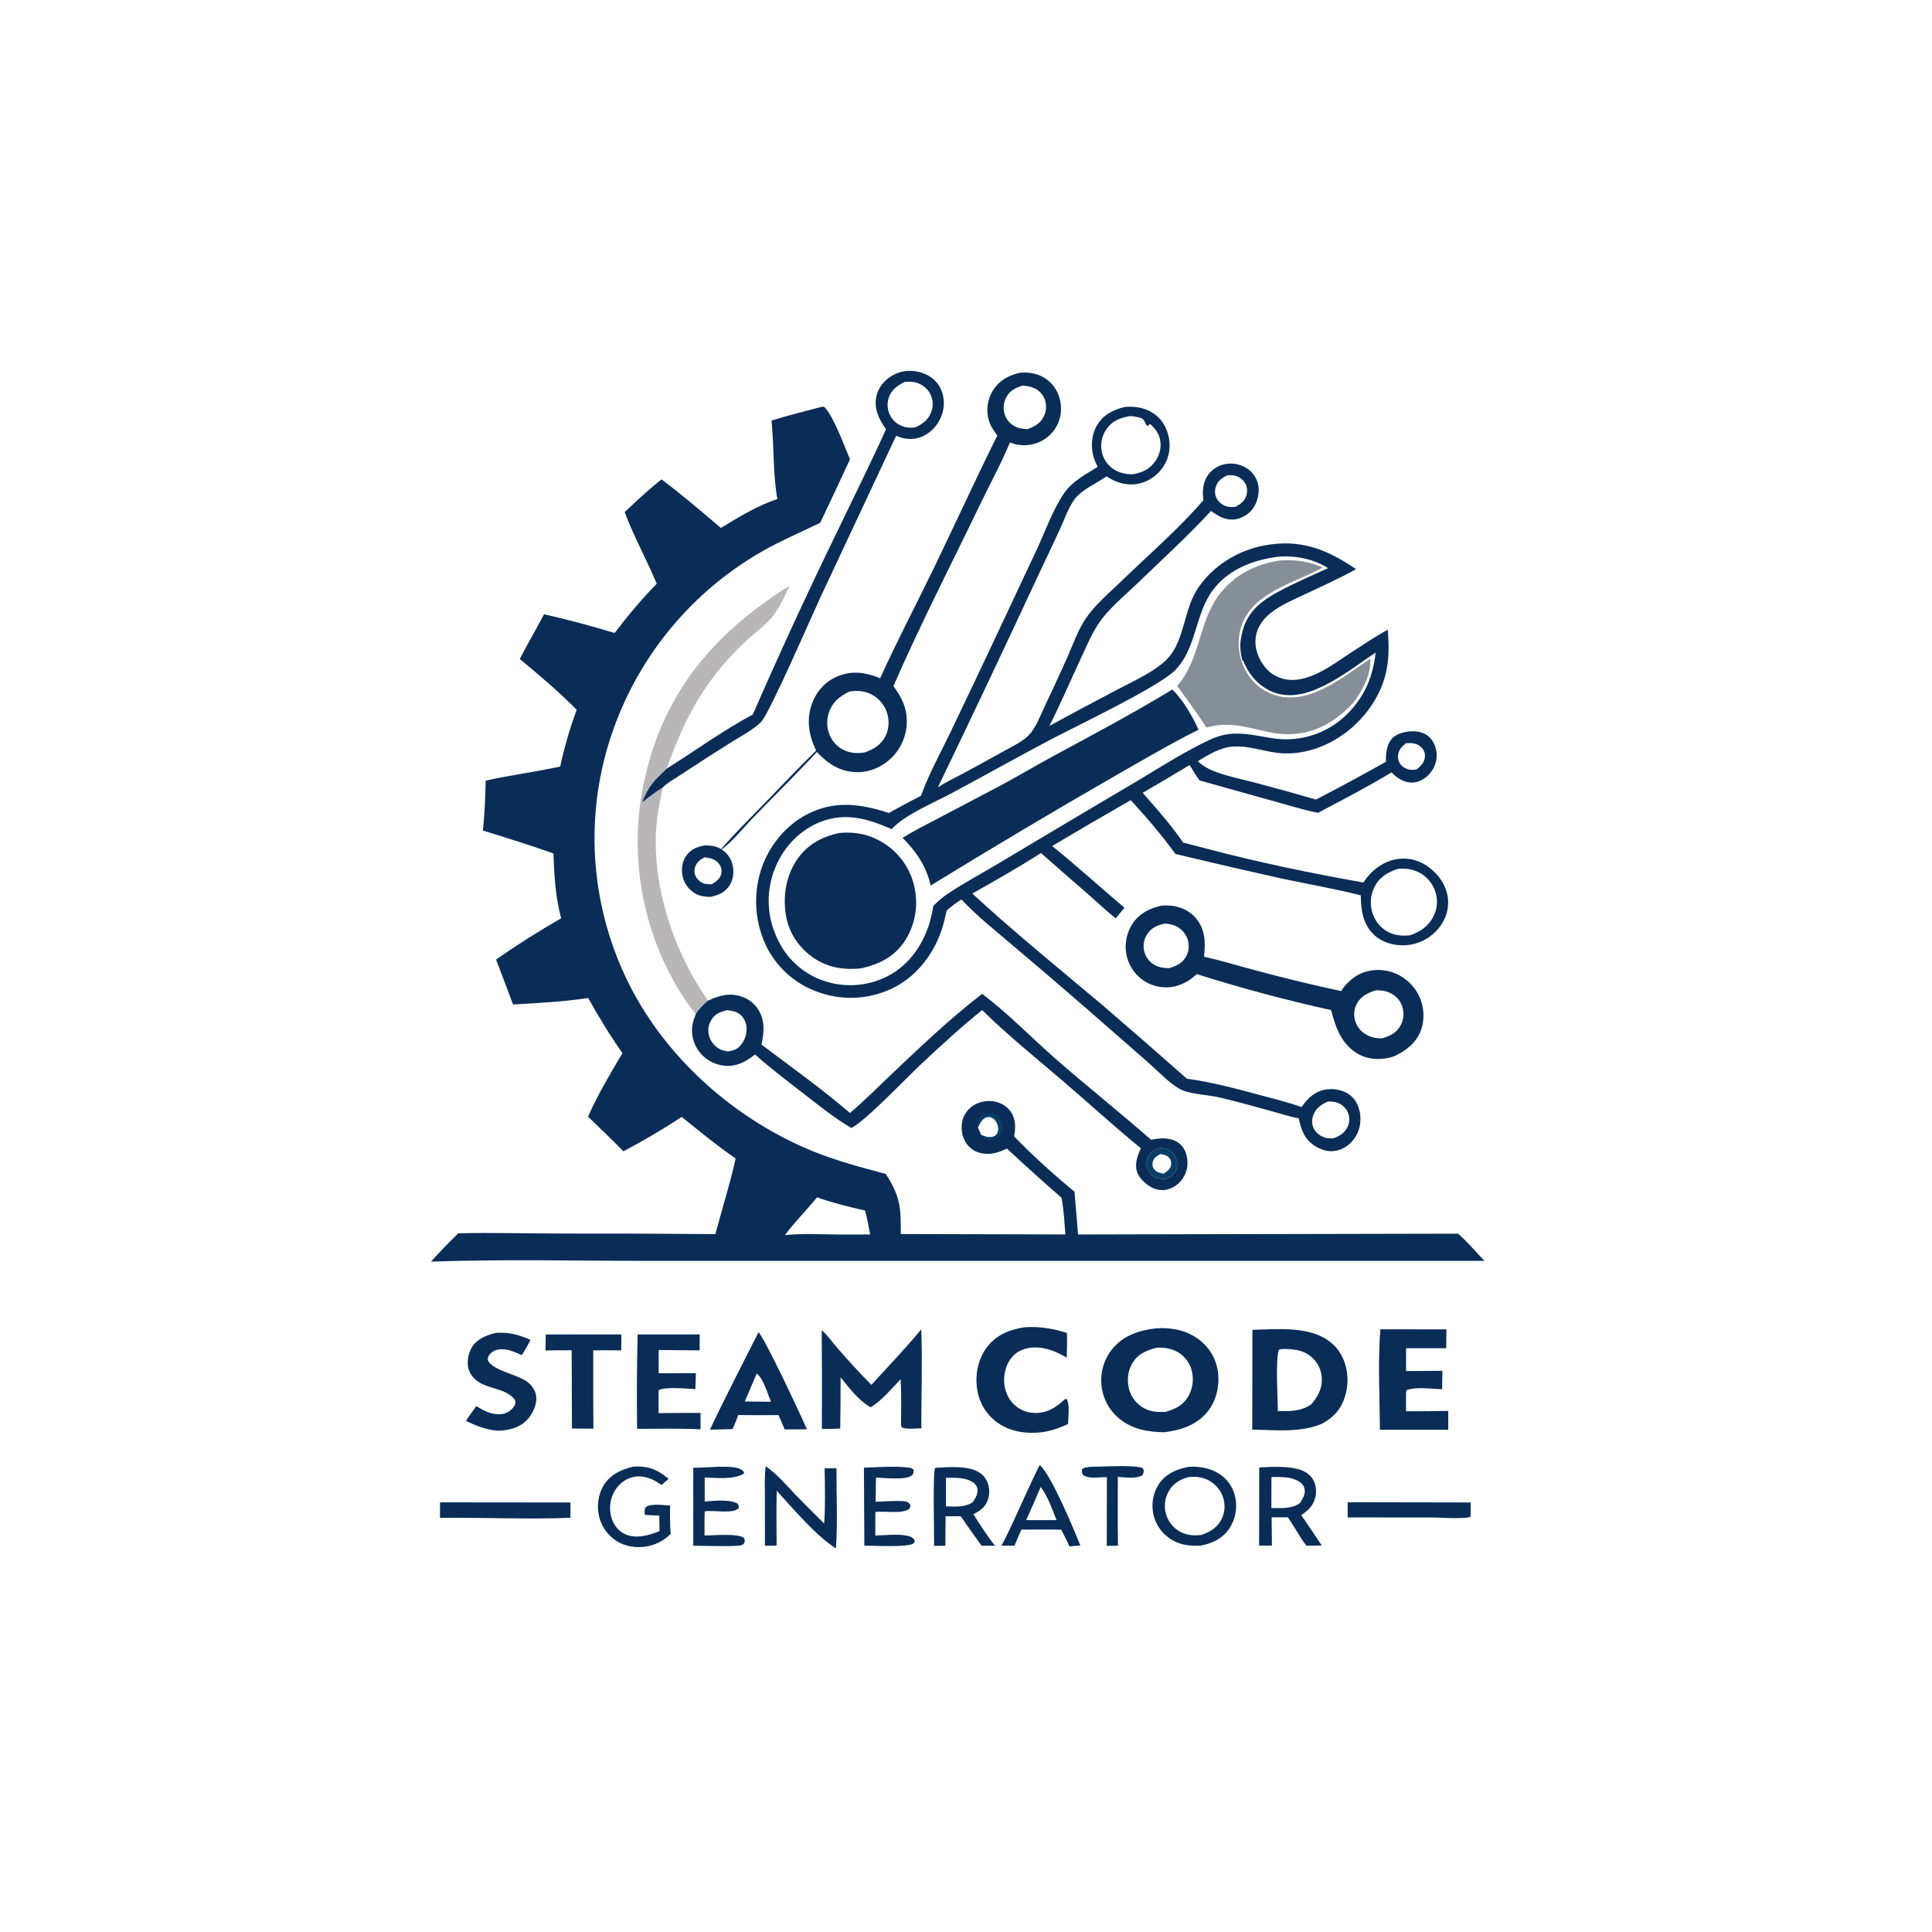 <?xml version="1.0" encoding="utf-8" ?>
<svg xmlns="http://www.w3.org/2000/svg" xmlns:xlink="http://www.w3.org/1999/xlink" width="1053" height="1053">
	<defs>
		<filter id="shadow" x="-20%" y="-20%" width="140%" height="140%">
			<feGaussianBlur in="SourceAlpha" stdDeviation="15"/>
			<feOffset dx="0" dy="0" result="offsetblur"/>
			<feComponentTransfer>
				<feFuncA type="linear" slope="0.3"/>
			</feComponentTransfer>
			<feMerge>
				<feMergeNode/>
				<feMergeNode in="SourceGraphic"/>
			</feMerge>
		</filter>
	</defs>
	
	<circle cx="526.5" cy="526.5" r="450" fill="#ffffff" filter="url(#shadow)"/>
	
	<path fill="#0A2D58" transform="scale(1.028 1.028)" d="M577.788 777.712C584.163 777.654 599.53 776.642 604.879 778.05C606.043 778.357 605.827 778.429 606.39 779.369C606.336 780.756 606.333 781.05 605.608 782.216C601.985 784.223 596.693 783.255 592.663 783.03L592.624 807.375L592.74 819.512L586.787 819.598L586.861 783.193C582.855 783.048 577.791 784.32 574.266 782.068C573.517 780.754 573.55 780.582 573.655 779.059C574.97 777.883 576.071 777.983 577.788 777.712Z"/>
	<path fill="#0A2D58" transform="scale(1.028 1.028)" d="M714.521 796.474L779.776 796.586L779.672 803.998C779.32 804.326 778.856 804.507 778.375 804.566C772.297 805.313 765.057 804.555 758.86 804.549L714.505 804.513L714.521 796.474Z"/>
	<path fill="#0A2D58" transform="scale(1.028 1.028)" d="M367.569 778.164C374.542 778.297 383.511 776.936 390.182 778.138C391.839 778.437 393.558 779.187 394.507 780.622L394.172 781.493C388.385 784.596 380.016 783.484 373.62 783.346C373.562 787.586 373.633 791.833 373.651 796.073C379.115 795.699 385.627 794.824 390.814 796.984C391.653 798.049 391.653 798.137 391.717 799.498C388.778 802.875 378.657 800.561 374.192 801.265C374 801.296 373.809 801.334 373.618 801.368C373.455 805.586 373.562 809.849 373.544 814.073C378.148 814.134 391.548 812.761 394.53 815.475C394.989 816.844 394.968 816.887 394.505 818.259C394.111 818.57 393.774 818.973 393.322 819.192C391.336 820.149 371.353 819.527 367.561 819.526L367.569 778.164Z"/>
	<path fill="#0A2D58" transform="scale(1.028 1.028)" d="M458.043 778.145C465.566 777.937 474.399 777.15 481.818 778.108C483.078 778.271 483.624 778.386 484.439 779.414C484.359 780.622 484.45 781.388 483.425 782.244C480.262 784.885 468.696 783.5 464.407 783.415L464.252 796.214C469.201 796.084 474.578 795.538 479.48 795.944C480.904 796.062 481.651 796.577 482.575 797.657C482.783 798.879 482.669 798.912 482.059 800.013C478.146 802.753 469.56 801.081 464.658 801.576L464.102 801.635L464.078 814.103C469.326 813.966 475.446 813.236 480.594 814.133C482.432 814.453 483.853 815.016 484.932 816.617C484.866 817.366 485.034 817.726 484.411 818.245C481.66 820.539 462.83 819.479 458.266 819.446L458.043 778.145Z"/>
	<path fill="#0A2D58" transform="scale(1.028 1.028)" d="M233.311 796.534L302.479 796.602L302.428 804.719C279.492 805.611 256.274 804.481 233.287 804.741L233.311 796.534Z"/>
	<path fill="#0A2D58" transform="scale(1.028 1.028)" d="M373.806 448.206C376.56 448.262 379.045 448.46 381.535 449.743Q382.157 450.063 382.743 450.447Q383.328 450.831 383.87 451.274Q384.411 451.717 384.904 452.214Q385.396 452.712 385.833 453.258Q386.271 453.804 386.648 454.394Q387.026 454.983 387.339 455.609Q387.653 456.234 387.899 456.889Q388.145 457.545 388.321 458.222C389.293 461.882 388.903 465.939 386.929 469.207C384.494 473.238 380.917 474.581 376.569 475.545C373.287 475.404 370.493 475.092 367.728 473.174Q367.126 472.763 366.569 472.292Q366.013 471.82 365.508 471.294Q365.003 470.768 364.555 470.193Q364.107 469.617 363.721 468.999Q363.335 468.38 363.015 467.725Q362.694 467.07 362.443 466.385Q362.192 465.7 362.013 464.994Q361.834 464.287 361.729 463.565C361.193 460.051 361.885 456.303 364.026 453.419C366.534 450.039 369.799 448.879 373.806 448.206ZM373.489 454.528C370.97 455.986 369.069 457.302 368.369 460.287Q368.288 460.62 368.243 460.959Q368.199 461.299 368.19 461.641Q368.181 461.984 368.209 462.325Q368.237 462.666 368.301 463.003Q368.365 463.339 368.464 463.667Q368.564 463.995 368.697 464.31Q368.831 464.625 368.997 464.925Q369.164 465.224 369.361 465.504C370.442 467.063 372.337 468.37 374.231 468.659C375.24 468.813 376.29 468.819 377.309 468.839C379.578 467.524 381.892 465.901 382.448 463.135C382.827 461.246 382.369 459.553 381.22 458.033C379.24 455.412 376.566 454.906 373.489 454.528Z"/>
	<path fill="#0A2D58" transform="scale(1.028 1.028)" d="M335.492 777.636C335.744 777.616 335.996 777.593 336.249 777.577C343.599 777.111 349.025 779.317 354.489 784.134C353.188 785.137 351.955 786.266 350.701 787.329C349.439 786.454 348.17 785.576 346.803 784.872C342.86 782.842 338.456 782.042 334.184 783.518C330.143 784.915 326.876 788.144 325.094 791.991Q324.723 792.797 324.433 793.636Q324.144 794.475 323.938 795.338Q323.732 796.202 323.612 797.081Q323.491 797.96 323.458 798.847Q323.425 799.734 323.479 800.62Q323.533 801.505 323.674 802.382Q323.814 803.258 324.041 804.116Q324.267 804.974 324.576 805.806C325.863 809.186 328.288 812.026 331.635 813.486C337.428 816.013 344.108 813.959 349.677 811.796L349.522 803.51C346.963 803.508 344.413 803.324 341.86 803.171C341.792 801.762 341.608 800.491 342.239 799.18C345.165 796.851 351.671 798.104 355.258 798.203C355.192 803.242 355.185 808.205 355.557 813.237Q354.571 814.242 353.471 815.122Q352.371 816.001 351.173 816.742Q349.975 817.484 348.698 818.076Q347.42 818.668 346.08 819.102C340.207 821.023 333.31 820.617 327.876 817.593Q327.405 817.326 326.947 817.035Q326.49 816.745 326.048 816.432Q325.607 816.118 325.181 815.783Q324.756 815.448 324.348 815.091Q323.94 814.735 323.55 814.358Q323.161 813.982 322.791 813.586Q322.421 813.19 322.072 812.776Q321.723 812.362 321.395 811.931Q321.067 811.499 320.761 811.052Q320.456 810.605 320.173 810.143Q319.89 809.681 319.631 809.205Q319.373 808.729 319.138 808.241Q318.904 807.752 318.694 807.253Q318.485 806.753 318.301 806.243Q318.117 805.734 317.959 805.216Q317.801 804.697 317.67 804.172C316.29 798.706 317.083 792.357 320.045 787.528C323.597 781.737 329.186 779.256 335.492 777.636Z"/>
	<path fill="#0A2D58" transform="scale(1.028 1.028)" d="M405.962 777.368C411.902 781.423 416.796 787.328 421.783 792.489Q429.289 800.208 436.965 807.757C437.639 798.062 437.35 788.216 437.211 778.506L443.494 778.473C443.439 792.502 444.157 806.971 443.204 820.942C432.58 814.276 420.459 799.783 411.791 790.355C411.59 800.049 411.743 809.776 411.733 819.474L405.551 819.52L405.528 793.882C405.526 788.417 405.251 782.794 405.962 777.368Z"/>
	<path fill="#0A2D58" transform="scale(1.028 1.028)" d="M551.221 776.743C557.009 781.261 569.521 811.108 572.764 819.402L566.939 819.858C565.74 816.825 564.1 813.895 562.634 810.979L553.066 810.955L541.506 810.98L537.856 819.486L530.989 819.529C538.26 805.497 544.119 790.834 551.221 776.743ZM551.759 788.376C549.208 794.224 546.743 800.129 544.09 805.931L553.333 805.976L560.16 805.933C557.842 800.126 555.561 793.376 551.759 788.376Z"/>
	<path fill="#0A2D58" transform="scale(1.028 1.028)" d="M289.339 707.51L329.451 707.492L329.367 715.95Q321.948 715.829 314.528 715.944L314.526 742.507L314.634 757.454L303.236 757.398L303.101 715.879C298.48 715.84 293.849 715.95 289.227 715.991L289.339 707.51Z"/>
	<path fill="#0A2D58" transform="scale(1.028 1.028)" d="M495.779 778.247C501.947 777.898 509.102 777.275 515.095 778.912C518.415 779.818 521.368 781.699 523.023 784.794C524.591 787.727 524.907 791.476 523.92 794.646C522.554 799.032 519.938 800.838 516.062 802.803C519.702 808.508 523.325 814.245 527.56 819.532L520.418 819.496Q514.752 811.781 509.344 803.882L501.346 803.91C501.203 809.104 501.275 814.328 501.243 819.526L495.255 819.601C495.342 814.046 494.46 780.74 495.779 778.247ZM501.518 783.55L501.51 798.66C506.48 798.734 511.523 799.34 515.828 796.363C517.16 794.32 518.816 791.647 518.156 789.07C517.735 787.423 516.697 786.33 515.249 785.512C511.222 783.235 506.007 783.428 501.518 783.55Z"/>
	<path fill="#0A2D58" transform="scale(1.028 1.028)" d="M673.847 777.73C677.247 777.66 680.813 777.694 684.186 778.132C688.428 778.684 693.001 779.931 695.621 783.586C697.573 786.309 698.132 790.056 697.483 793.304C696.503 798.208 693.825 800.636 689.897 803.282Q695.428 811.281 700.764 819.411L692.601 819.52L689.889 815.706C687.693 811.893 685.21 808.2 682.868 804.473L674.196 804.454L674.36 819.455L667.556 819.459L667.633 778.009L673.847 777.73ZM674.107 783.088L674.067 799.534C679.194 799.558 684.834 800.109 689.206 796.906C690.581 794.837 692.177 792.207 691.702 789.588C691.356 787.682 690.207 786.383 688.587 785.404C684.162 782.73 679.037 783.136 674.107 783.088Z"/>
	<path fill="#0A2D58" transform="scale(1.028 1.028)" d="M263.17 706.651C269.786 706.195 275.242 707.715 281.242 710.375C279.875 713.211 278.356 715.826 276.656 718.475C273.788 717.189 270.668 715.732 267.508 715.431C264.729 715.167 262.335 715.492 260.232 717.427C259.019 718.544 258.661 719.442 258.565 721.058C261.455 727.084 274.795 728.539 280.132 733.079C282.498 735.091 284.184 737.819 284.341 740.974C284.546 745.074 282.263 749.778 279.519 752.721C275.554 756.974 269.829 758.346 264.231 758.559C257.837 758.152 252.798 756.042 247.032 753.366C248.745 750.681 250.671 748.112 252.524 745.521C256.858 748.126 260.707 750.234 265.959 749.728C268.556 749.477 270.961 747.89 272.477 745.772C273.335 744.573 273.313 743.89 273.138 742.48C269.326 736.529 260.174 736.494 254.432 733.126C251.39 731.341 249.037 728.681 248.268 725.178C247.486 721.613 248.367 717.057 250.374 714.012C253.223 709.69 258.315 707.692 263.17 706.651Z"/>
	<path fill="#0A2D58" transform="scale(1.028 1.028)" d="M338.04 707.495L370.979 707.497L370.944 715.949L349.228 715.754L349.204 728.097L368.967 728.019L368.659 736.498C365.002 736.273 351.901 735.041 349.188 737.159L349.165 749.21Q360.31 749.095 371.455 749.103L371.378 757.797C360.229 757.254 348.943 757.553 337.779 757.561Q337.46 732.525 338.04 707.495Z"/>
	<path fill="#0A2D58" transform="scale(1.028 1.028)" d="M402.156 706.316C405.729 710.064 424.691 750.488 427.81 757.802L416.032 757.845L412.762 750.256L402.098 750.315L391.371 750.222C390.592 752.759 389.427 755.232 388.415 757.686L376.399 758C384.553 740.64 393.535 723.469 402.156 706.316ZM401.226 728.209L394.879 743.047Q399.252 743.134 403.625 743.143L408.732 743.171C407.116 739.26 404.614 730.646 401.226 728.209Z"/>
	<path fill="#0A2D58" transform="scale(1.028 1.028)" d="M731.851 704.776L766.865 704.82L766.768 714.815L745.479 714.797L745.471 726.911L764.754 726.8L764.586 736.518C759.664 736.44 750.133 735.055 745.68 737.137L745.441 738.875L745.449 748.229Q756.648 748.26 767.844 748.042L767.836 758.016L731.595 758.025C731.522 740.474 730.462 722.23 731.851 704.776Z"/>
	<path fill="#0A2D58" transform="scale(1.028 1.028)" d="M543.081 703.702C550.88 703.141 558.243 704.31 565.655 706.698C565.858 711.043 565.659 715.429 565.584 719.778C561.196 717.371 556.884 715.206 551.845 714.571C547.215 713.988 542.12 714.726 538.399 717.724C534.671 720.727 532.794 725.445 532.418 730.124C532.028 734.963 533.409 739.871 536.616 743.567Q537.15 744.185 537.744 744.745Q538.339 745.306 538.987 745.803Q539.635 746.301 540.33 746.729Q541.025 747.158 541.76 747.514Q542.495 747.871 543.263 748.15Q544.03 748.43 544.822 748.63Q545.614 748.83 546.422 748.949Q547.23 749.068 548.046 749.104C554.952 749.455 559.828 746.303 564.636 741.799L565.616 741.753C567.276 745.149 566.392 751.173 566.244 754.975C562.799 756.653 559.196 758.014 555.44 758.801C546.794 760.613 536.905 759.713 529.441 754.693Q528.9 754.328 528.377 753.936Q527.854 753.545 527.352 753.128Q526.849 752.711 526.368 752.27Q525.887 751.828 525.428 751.363Q524.969 750.899 524.534 750.412Q524.099 749.925 523.688 749.417Q523.278 748.909 522.893 748.382Q522.508 747.854 522.15 747.308Q521.792 746.762 521.461 746.199Q521.131 745.635 520.829 745.057Q520.526 744.478 520.253 743.885Q519.98 743.292 519.737 742.685Q519.493 742.08 519.28 741.462Q519.067 740.845 518.885 740.218Q518.703 739.591 518.552 738.955Q518.401 738.32 518.282 737.678C516.775 729.954 518.192 721.403 522.78 714.931C527.768 707.892 534.92 705.01 543.081 703.702Z"/>
	<path fill="#0A2D58" transform="scale(1.028 1.028)" d="M488.438 704.808C489.076 722.238 488.474 739.891 488.443 757.343C485.502 757.162 480.49 758.149 477.981 756.629L477.736 755.138C477.777 747.184 477.952 739.198 477.511 731.253C472.493 736.421 467.822 742.247 461.687 746.13L461.307 745.913C455.114 742.436 450.105 735.661 445.672 730.234Q445.696 743.798 445.476 757.361C442.244 757.645 438.991 757.568 435.749 757.563Q435.907 731.4 435.649 705.238C438.741 707.82 441.543 711.952 444.229 715.014C449.962 721.548 455.855 728.074 462.009 734.209C470.862 724.48 480.067 714.954 488.438 704.808Z"/>
	<path fill="#0A2D58" transform="scale(1.028 1.028)" d="M630.443 777.673C635.686 777.418 640.961 778.199 645.553 780.876Q645.985 781.123 646.404 781.393Q646.823 781.662 647.227 781.952Q647.632 782.243 648.021 782.553Q648.41 782.864 648.782 783.194Q649.155 783.525 649.51 783.874Q649.865 784.223 650.202 784.589Q650.539 784.956 650.856 785.34Q651.173 785.723 651.471 786.123Q651.768 786.522 652.045 786.936Q652.321 787.35 652.576 787.778Q652.831 788.206 653.063 788.646Q653.296 789.086 653.506 789.538Q653.715 789.989 653.901 790.451Q654.088 790.913 654.25 791.384Q654.412 791.854 654.55 792.333Q654.688 792.811 654.801 793.296Q654.925 793.825 655.022 794.36Q655.12 794.895 655.191 795.434Q655.262 795.973 655.306 796.515Q655.35 797.057 655.368 797.6Q655.386 798.144 655.376 798.687Q655.367 799.231 655.331 799.773Q655.295 800.316 655.232 800.856Q655.169 801.396 655.08 801.932Q654.991 802.468 654.875 802.999Q654.76 803.531 654.618 804.055Q654.476 804.58 654.309 805.097Q654.141 805.615 653.949 806.123Q653.756 806.631 653.538 807.13Q653.321 807.628 653.079 808.115Q652.837 808.602 652.571 809.076Q652.306 809.55 652.017 810.011C648.413 815.646 642.905 818.24 636.56 819.489C630.977 819.679 626.067 819.306 621.174 816.32Q620.712 816.042 620.266 815.741Q619.819 815.439 619.388 815.116Q618.958 814.792 618.544 814.446Q618.13 814.101 617.735 813.735Q617.34 813.368 616.964 812.982Q616.588 812.596 616.232 812.192Q615.876 811.787 615.542 811.364Q615.207 810.942 614.895 810.503Q614.583 810.064 614.293 809.609Q614.004 809.155 613.738 808.686Q613.472 808.217 613.23 807.736Q612.989 807.254 612.773 806.76Q612.556 806.267 612.365 805.763Q612.174 805.259 612.01 804.746Q611.845 804.233 611.707 803.712Q611.568 803.191 611.457 802.664C610.332 797.21 611.389 791.128 614.609 786.544C618.395 781.154 624.182 778.753 630.443 777.673ZM630.371 783.063C625.891 784.289 622.251 786.246 619.798 790.353Q619.39 791.045 619.054 791.774Q618.718 792.503 618.457 793.262Q618.196 794.021 618.013 794.803Q617.83 795.585 617.726 796.381Q617.623 797.177 617.601 797.98Q617.578 798.782 617.637 799.583Q617.695 800.384 617.834 801.175Q617.973 801.965 618.191 802.738Q618.41 803.504 618.706 804.243Q619.002 804.983 619.372 805.688Q619.743 806.393 620.183 807.056Q620.624 807.719 621.131 808.334Q621.638 808.949 622.205 809.508Q622.771 810.067 623.393 810.565Q624.014 811.064 624.684 811.495Q625.353 811.927 626.063 812.288C629.497 814.048 633.371 814.296 637.14 813.74C641.779 812.078 645.539 809.843 647.767 805.206C649.537 801.523 649.693 797.403 648.34 793.558Q648.075 792.813 647.737 792.099Q647.398 791.384 646.991 790.706Q646.583 790.029 646.11 789.396Q645.637 788.762 645.103 788.179Q644.569 787.596 643.98 787.069Q643.391 786.541 642.752 786.076Q642.113 785.61 641.431 785.21Q640.749 784.81 640.03 784.48C636.857 783.019 633.807 782.827 630.371 783.063Z"/>
	<path fill="#0A2D58" transform="scale(1.028 1.028)" d="M673.772 704.74C680.448 704.571 687.683 704.642 694.178 706.277C701.055 708.007 707.195 711.602 710.846 717.891C714.629 724.407 715.347 732.6 713.277 739.794C711.25 746.839 707.304 751.354 700.993 754.775C689.751 759.736 675.921 758.149 663.916 757.974L664.022 705.068L673.772 704.74ZM679.452 715.211L677.994 715.666C676.198 721.186 677.447 741.286 677.506 748.155C683.903 748.182 689.748 748.41 695.213 744.532C698.735 740.534 701.116 736.013 700.793 730.532Q700.75 729.721 700.623 728.92Q700.496 728.118 700.287 727.334Q700.079 726.55 699.79 725.791Q699.501 725.033 699.136 724.308Q698.77 723.583 698.332 722.9Q697.893 722.217 697.387 721.583Q696.88 720.949 696.31 720.371Q695.741 719.792 695.115 719.276C690.492 715.469 685.149 715.187 679.452 715.211Z"/>
	<path fill="#B8B6B7" transform="scale(1.028 1.028)" d="M368.873 537.647C366.178 534.364 363.649 530.811 361.361 527.23Q360.368 525.65 359.414 524.045Q358.461 522.441 357.547 520.814Q356.633 519.187 355.759 517.538Q354.885 515.889 354.052 514.219Q353.219 512.549 352.428 510.859Q351.636 509.169 350.886 507.46Q350.136 505.751 349.428 504.024Q348.72 502.297 348.055 500.553Q347.39 498.81 346.768 497.05Q346.146 495.291 345.567 493.516Q344.988 491.742 344.453 489.954Q343.918 488.166 343.427 486.366Q342.936 484.565 342.49 482.753Q342.043 480.941 341.641 479.118Q341.239 477.296 340.882 475.464Q340.525 473.632 340.213 471.792Q339.901 469.952 339.634 468.105Q339.368 466.258 339.146 464.405Q338.925 462.552 338.749 460.694Q338.574 458.836 338.444 456.974Q338.314 455.112 338.229 453.248Q338.145 451.384 338.107 449.518Q338.068 447.652 338.076 445.785Q338.083 443.919 338.136 442.054Q338.19 440.188 338.289 438.325Q338.388 436.461 338.532 434.6Q338.677 432.74 338.867 430.883Q339.058 429.027 339.294 427.175Q339.53 425.324 339.811 423.479Q340.092 421.634 340.419 419.797Q340.745 417.959 341.117 416.13Q341.489 414.301 341.905 412.482C352.392 366.086 379.243 335.295 418.64 310.459C408.902 332.72 405.727 329.235 390.369 344.876C372.058 363.525 362.091 383.056 353.51 407.497C346.943 413.854 343.761 416.624 340.404 425.533C343.856 422.613 347.451 419.934 351.316 417.578C349.741 425.623 348.075 433.644 347.742 441.858C346.528 471.747 357.314 503.881 374.049 528.631Q374.699 529.6 375.38 530.546C372.944 532.645 370.576 534.887 368.873 537.647Z"/>
	<path fill="#0A2D58" transform="scale(1.028 1.028)" d="M469.755 227.581C466.21 222.558 463.505 217.466 464.481 211.073C465.217 206.251 468.076 202.409 472.072 199.717C476.537 196.708 481.91 195.946 487.11 197.179C491.719 198.272 495.847 200.882 498.212 205.072C500.643 209.38 501.017 214.564 499.582 219.262C498.045 224.296 494.406 228.808 489.648 231.124Q488.897 231.486 488.112 231.769Q487.328 232.052 486.519 232.254Q485.71 232.456 484.885 232.574Q484.059 232.692 483.226 232.726Q482.393 232.759 481.561 232.708Q480.728 232.656 479.906 232.52Q479.083 232.384 478.279 232.165Q477.474 231.946 476.696 231.646Q475.912 231.344 475.149 230.99L434.772 317.118C430.112 327.155 408.014 378.135 403.624 382.632C399.282 387.082 392.503 390.473 387.244 393.812Q373.954 402.155 360.86 410.803C357.936 412.752 353.707 415.048 351.316 417.578C347.451 419.934 343.856 422.613 340.404 425.533C343.761 416.624 346.943 413.854 353.51 407.497C368.247 398.242 383.966 386.88 399.114 378.845Q420.323 330.257 443.511 282.581C452.275 264.276 461.406 246.076 469.755 227.581ZM479.562 202.518C475.571 204.54 472.445 206.773 471.076 211.294Q470.898 211.894 470.784 212.509Q470.67 213.125 470.62 213.749Q470.57 214.373 470.585 214.998Q470.601 215.624 470.681 216.245Q470.761 216.866 470.905 217.475Q471.049 218.084 471.256 218.674Q471.462 219.265 471.729 219.831Q471.996 220.398 472.32 220.933Q472.631 221.441 472.989 221.917Q473.348 222.392 473.751 222.83Q474.155 223.269 474.599 223.665Q475.043 224.062 475.523 224.414Q476.004 224.766 476.517 225.069Q477.029 225.372 477.569 225.624Q478.108 225.876 478.67 226.074Q479.232 226.273 479.81 226.415C481.571 226.853 483.403 226.789 485.191 226.6C489.096 224.897 492.237 222.522 493.76 218.391Q493.971 217.816 494.122 217.222Q494.273 216.629 494.362 216.023Q494.452 215.417 494.479 214.805Q494.507 214.193 494.471 213.581Q494.436 212.97 494.338 212.365Q494.24 211.761 494.082 211.169Q493.923 210.577 493.704 210.005Q493.486 209.433 493.21 208.886C491.68 205.892 488.817 203.661 485.576 202.801C483.572 202.269 481.608 202.371 479.562 202.518Z"/>
	<path fill="#0A2D58" transform="scale(1.028 1.028)" d="M613.1 704.234C621.243 703.767 629.136 705.246 635.74 710.27C641.443 714.609 645.008 720.821 645.808 727.949C646.614 735.131 644.797 742.791 640.216 748.456C634.415 755.629 625.974 758.294 617.166 759.372C608.928 759.147 601.433 758.067 594.625 753.048Q594.087 752.659 593.57 752.243Q593.053 751.827 592.558 751.385Q592.063 750.943 591.591 750.476Q591.119 750.009 590.671 749.519Q590.224 749.029 589.802 748.517Q589.38 748.004 588.985 747.471Q588.589 746.938 588.222 746.385Q587.854 745.833 587.516 745.262Q587.177 744.691 586.867 744.104Q586.558 743.516 586.279 742.914Q586.001 742.312 585.753 741.696Q585.505 741.08 585.289 740.453Q585.073 739.825 584.89 739.187Q584.706 738.55 584.555 737.903Q584.404 737.257 584.287 736.604Q584.169 735.95 584.085 735.292Q583.998 734.648 583.942 734.001Q583.887 733.354 583.863 732.705Q583.84 732.056 583.849 731.407Q583.857 730.757 583.898 730.109Q583.939 729.461 584.012 728.816Q584.085 728.17 584.189 727.529Q584.294 726.888 584.43 726.253Q584.566 725.618 584.734 724.991Q584.901 724.363 585.099 723.745Q585.297 723.126 585.526 722.518Q585.754 721.91 586.013 721.314Q586.271 720.719 586.559 720.136Q586.846 719.554 587.162 718.986Q587.478 718.419 587.821 717.868Q588.165 717.316 588.535 716.783Q588.906 716.25 589.302 715.735C595.215 708.129 603.901 705.271 613.1 704.234ZM613.115 714.542C607.527 716.091 602.958 717.912 600.028 723.33C597.764 727.518 597.402 732.674 598.825 737.196Q599.065 737.973 599.382 738.721Q599.699 739.47 600.09 740.182Q600.48 740.895 600.941 741.565Q601.402 742.234 601.928 742.854Q602.454 743.473 603.04 744.037Q603.626 744.6 604.266 745.102Q604.905 745.603 605.593 746.037Q606.28 746.471 607.007 746.834C610.61 748.633 614.057 748.758 617.968 748.556C623.319 747.045 627.564 744.913 630.315 739.781Q630.735 738.984 631.074 738.15Q631.413 737.316 631.669 736.452Q631.925 735.589 632.094 734.704Q632.263 733.82 632.345 732.923Q632.427 732.026 632.42 731.125Q632.413 730.225 632.318 729.329Q632.222 728.434 632.039 727.552Q631.856 726.67 631.587 725.811Q631.35 725.047 631.036 724.311Q630.722 723.576 630.335 722.876Q629.948 722.176 629.492 721.519Q629.036 720.862 628.516 720.255Q627.995 719.648 627.415 719.097Q626.836 718.546 626.203 718.057Q625.57 717.567 624.891 717.145Q624.212 716.723 623.493 716.372C620.231 714.779 616.703 714.325 613.115 714.542Z"/>
	<path fill="#0A2D58" transform="scale(1.028 1.028)" d="M520.696 526.935C534.196 537.014 546.161 549.509 558.823 560.631C575.74 575.49 593.418 589.483 610.317 604.329C614.82 603.269 620.031 602.984 624.159 605.472C626.858 607.099 628.447 609.756 629.158 612.778C630.131 616.921 629.46 621.26 627.083 624.809C624.949 627.994 621.587 630.329 617.754 630.867C614.149 631.373 610.762 630.08 607.968 627.845C605.297 625.708 602.796 622.872 602.416 619.353C602.011 615.618 603.324 612.11 604.86 608.785C590.83 597.321 577.378 585.014 563.62 573.213C549.28 560.914 534.151 548.775 520.724 535.526C509.345 544.705 498.639 554.545 487.985 564.545C480.302 571.756 458.553 594.622 451.367 598.023C442.299 592.763 433.911 585.905 425.642 579.497C417.143 572.912 408.296 566.243 400.285 559.063C395.25 563.057 390.285 565.768 383.601 564.966Q383.124 564.906 382.65 564.822Q382.176 564.738 381.707 564.631Q381.238 564.524 380.775 564.393Q380.312 564.262 379.856 564.109Q379.4 563.955 378.952 563.778Q378.504 563.602 378.066 563.404Q377.628 563.205 377.2 562.985Q376.772 562.765 376.356 562.523Q375.94 562.282 375.536 562.02Q375.132 561.758 374.742 561.476Q374.352 561.195 373.977 560.894Q373.601 560.593 373.241 560.273Q372.881 559.954 372.538 559.617Q372.194 559.28 371.868 558.927Q371.542 558.573 371.233 558.203Q370.925 557.834 370.636 557.449Q370.346 557.066 370.075 556.668Q369.805 556.271 369.557 555.86Q369.308 555.448 369.081 555.025Q368.854 554.601 368.649 554.166Q368.444 553.731 368.263 553.286Q368.081 552.841 367.923 552.388Q367.765 551.934 367.631 551.472Q367.497 551.01 367.387 550.543Q367.277 550.075 367.192 549.602Q367.107 549.129 367.047 548.652Q366.986 548.175 366.951 547.696Q366.916 547.216 366.906 546.736Q366.895 546.255 366.91 545.775Q366.925 545.294 366.965 544.815Q367.005 544.337 367.07 543.86Q367.135 543.384 367.225 542.912C367.507 541.362 368.092 539.916 368.61 538.435C368.702 538.174 368.786 537.91 368.873 537.647C370.576 534.887 372.944 532.645 375.38 530.546C381.357 527.722 387.293 526.112 393.769 528.584Q394.178 528.738 394.578 528.913Q394.979 529.088 395.37 529.284Q395.761 529.48 396.141 529.695Q396.521 529.911 396.889 530.146Q397.258 530.381 397.614 530.635Q397.97 530.888 398.312 531.16Q398.654 531.432 398.982 531.721Q399.309 532.011 399.621 532.317Q399.933 532.622 400.229 532.944Q400.525 533.266 400.804 533.602Q401.083 533.939 401.344 534.289Q401.605 534.64 401.848 535.003Q402.09 535.367 402.314 535.743Q402.537 536.118 402.74 536.505Q402.944 536.892 403.127 537.289Q403.311 537.685 403.473 538.091C405.582 543.297 404.839 548.518 403.743 553.833C419.392 565.7 435.762 577.248 450.616 590.071C458.048 583.889 464.936 576.844 471.961 570.193C487.65 555.342 503.57 540.115 520.696 526.935ZM385.363 535.599C381.652 536.586 378.853 537.585 376.889 541.13Q376.623 541.611 376.407 542.118Q376.191 542.624 376.028 543.149Q375.865 543.675 375.756 544.214Q375.648 544.754 375.595 545.301Q375.542 545.849 375.545 546.399Q375.548 546.949 375.608 547.496Q375.667 548.043 375.782 548.581Q375.897 549.119 376.066 549.643Q376.24 550.183 376.467 550.703Q376.694 551.222 376.972 551.717Q377.249 552.212 377.575 552.676Q377.9 553.141 378.27 553.571Q378.64 554.001 379.051 554.392Q379.461 554.784 379.909 555.132Q380.356 555.48 380.836 555.783Q381.316 556.085 381.824 556.338C383.193 557.028 384.694 557.239 386.193 557.448C389.827 556.777 391.643 555.958 393.715 552.776C395.524 549.996 396.286 546.382 395.561 543.127C395.008 540.642 393.461 538.342 391.237 537.064C389.444 536.033 387.38 535.815 385.363 535.599ZM615.059 608.656C612.441 609.325 610.48 610.409 609.032 612.777Q608.818 613.134 608.642 613.512Q608.467 613.89 608.333 614.285Q608.198 614.679 608.107 615.086Q608.015 615.492 607.967 615.906Q607.919 616.32 607.916 616.737Q607.912 617.154 607.953 617.568Q607.993 617.983 608.077 618.391Q608.162 618.799 608.289 619.196C608.959 621.352 610.459 623.238 612.526 624.187C613.922 624.828 615.513 624.938 617.02 625.127C619.54 624.658 621.53 623.646 622.937 621.408C624.173 619.441 624.401 617.181 623.773 614.963Q623.65 614.536 623.484 614.123Q623.319 613.711 623.114 613.316Q622.909 612.922 622.666 612.55Q622.423 612.178 622.144 611.832Q621.865 611.485 621.553 611.169Q621.241 610.852 620.9 610.567Q620.558 610.283 620.19 610.034Q619.822 609.785 619.431 609.573C618.102 608.863 616.533 608.79 615.059 608.656Z"/>
	<path fill="#093D67" transform="scale(1.028 1.028)" d="M615.059 608.656C616.533 608.79 618.102 608.863 619.431 609.573Q619.822 609.785 620.19 610.034Q620.558 610.283 620.9 610.567Q621.241 610.852 621.553 611.169Q621.865 611.485 622.144 611.832Q622.423 612.178 622.666 612.55Q622.909 612.922 623.114 613.316Q623.319 613.711 623.484 614.123Q623.65 614.536 623.773 614.963C624.401 617.181 624.173 619.441 622.937 621.408C621.53 623.646 619.54 624.658 617.02 625.127C615.513 624.938 613.922 624.828 612.526 624.187C610.459 623.238 608.959 621.352 608.289 619.196Q608.162 618.799 608.077 618.391Q607.993 617.983 607.953 617.568Q607.912 617.154 607.916 616.737Q607.919 616.32 607.967 615.906Q608.015 615.492 608.107 615.086Q608.198 614.679 608.333 614.285Q608.467 613.89 608.642 613.512Q608.818 613.134 609.032 612.777C610.48 610.409 612.441 609.325 615.059 608.656ZM615.151 611.862C613.371 612.91 611.672 613.849 611.174 616.035C610.873 617.358 610.943 618.446 611.708 619.606C612.929 621.458 614.852 621.891 616.895 622.272C618.617 621.175 620.299 620.102 620.787 617.957C621.083 616.658 621.04 615.551 620.294 614.404C619.081 612.54 617.187 612.187 615.151 611.862Z"/>
	<path fill="#0A2D58" transform="scale(1.028 1.028)" d="M616.112 480.121C617.556 480.052 619 480 620.442 480.128C625.885 480.609 630.858 482.826 634.319 487.142C639.119 493.129 639.17 500.004 638.353 507.214C647.786 509.362 657.158 512.232 666.522 514.696Q688.616 520.634 710.983 525.445C713.333 522.043 716.121 519.093 719.745 517.037C725.115 513.989 731.724 513.486 737.593 515.293Q738.19 515.478 738.776 515.694Q739.363 515.91 739.938 516.155Q740.512 516.4 741.074 516.674Q741.635 516.949 742.182 517.251Q742.729 517.554 743.259 517.884Q743.79 518.214 744.303 518.571Q744.816 518.927 745.31 519.31Q745.805 519.692 746.279 520.099Q746.753 520.506 747.205 520.937Q747.658 521.368 748.088 521.821Q748.518 522.275 748.925 522.749Q749.331 523.224 749.713 523.719Q750.095 524.213 750.451 524.727Q750.806 525.241 751.136 525.772Q751.465 526.303 751.767 526.85Q752.069 527.397 752.342 527.959C755.057 533.633 755.518 540.447 753.303 546.365C750.769 553.136 745.239 557.201 738.944 560.121C738.703 560.196 738.463 560.276 738.221 560.348C732.148 562.152 725.444 561.911 719.886 558.681C711.203 553.635 708.077 544.692 705.751 535.549Q669.706 527.58 634.508 516.448C631.348 519.484 627.436 521.841 623.159 522.891Q622.642 523.016 622.119 523.115Q621.596 523.214 621.069 523.286Q620.542 523.359 620.012 523.405Q619.482 523.451 618.95 523.47Q618.418 523.489 617.886 523.482Q617.354 523.474 616.823 523.44Q616.292 523.406 615.764 523.346Q615.235 523.285 614.71 523.198Q614.185 523.111 613.665 522.997Q613.146 522.884 612.632 522.744Q612.119 522.605 611.613 522.44Q611.107 522.275 610.61 522.085Q610.113 521.895 609.626 521.68Q609.139 521.465 608.664 521.226Q608.189 520.987 607.726 520.725Q607.263 520.462 606.814 520.177Q606.353 519.886 605.907 519.572Q605.462 519.257 605.032 518.921Q604.603 518.584 604.192 518.226Q603.78 517.868 603.388 517.49Q602.995 517.111 602.622 516.714Q602.249 516.316 601.897 515.899Q601.545 515.483 601.214 515.049Q600.884 514.615 600.576 514.165Q600.268 513.715 599.983 513.25Q599.699 512.785 599.438 512.306Q599.177 511.827 598.942 511.335Q598.706 510.843 598.495 510.34Q598.285 509.837 598.1 509.324Q597.915 508.811 597.757 508.289Q597.599 507.767 597.467 507.238Q597.335 506.708 597.231 506.173C596.104 500.535 597.298 494.35 600.534 489.589C604.234 484.146 609.824 481.364 616.112 480.121ZM729.341 525.071C725.066 526.461 721.414 528.181 719.247 532.391Q718.97 532.94 718.751 533.515Q718.531 534.09 718.372 534.684Q718.213 535.278 718.116 535.886Q718.019 536.493 717.985 537.108Q717.951 537.722 717.98 538.336Q718.009 538.951 718.101 539.559Q718.193 540.167 718.347 540.763Q718.501 541.358 718.716 541.935C719.953 545.316 722.573 547.89 725.863 549.289C728.096 550.239 730.274 550.565 732.681 550.546C736.995 549.292 740.48 547.637 742.684 543.471Q742.981 542.898 743.219 542.298Q743.456 541.698 743.631 541.077Q743.806 540.456 743.917 539.82Q744.028 539.184 744.074 538.541Q744.119 537.897 744.099 537.252Q744.079 536.607 743.994 535.967Q743.908 535.327 743.758 534.7Q743.608 534.072 743.395 533.463C742.241 530.143 739.789 527.624 736.585 526.227C734.323 525.241 731.786 524.981 729.341 525.071ZM617.686 489.652C613.631 490.507 610.408 491.83 608.097 495.469Q607.793 495.956 607.538 496.47Q607.282 496.985 607.079 497.522Q606.875 498.059 606.725 498.613Q606.575 499.167 606.48 499.733Q606.385 500.3 606.346 500.873Q606.307 501.445 606.324 502.019Q606.341 502.593 606.414 503.163Q606.487 503.732 606.616 504.292C607.348 507.388 609.281 509.948 612.03 511.546C614.422 512.937 617.108 513.22 619.819 513.309C623.836 512.147 626.988 510.682 629.007 506.813C630.432 504.084 630.606 500.893 629.652 497.982C628.646 494.911 626.216 492.298 623.307 490.919C621.606 490.113 619.548 489.848 617.686 489.652Z"/>
	<path fill="#0A2D58" transform="scale(1.028 1.028)" d="M540.827 197.601C544.168 197.36 547.377 197.602 550.542 198.775Q551.387 199.087 552.197 199.481Q553.007 199.876 553.774 200.35Q554.54 200.824 555.255 201.372Q555.971 201.92 556.627 202.536Q557.284 203.153 557.876 203.832Q558.468 204.512 558.989 205.247Q559.51 205.982 559.955 206.765Q560.4 207.549 560.764 208.373C562.911 213.144 563.164 218.775 561.255 223.666Q561.075 224.127 560.871 224.578Q560.668 225.029 560.442 225.47Q560.216 225.91 559.967 226.338Q559.719 226.766 559.449 227.181Q559.18 227.596 558.89 227.997Q558.599 228.398 558.289 228.783Q557.978 229.169 557.649 229.538Q557.319 229.907 556.971 230.26Q556.624 230.612 556.258 230.946Q555.893 231.28 555.511 231.594Q555.13 231.909 554.732 232.205Q554.335 232.5 553.923 232.774Q553.511 233.049 553.086 233.302Q552.661 233.556 552.224 233.787Q551.786 234.018 551.337 234.227Q550.889 234.436 550.43 234.622Q549.539 234.981 548.617 235.253Q547.695 235.525 546.752 235.707Q545.808 235.889 544.851 235.98Q543.895 236.07 542.933 236.068Q541.972 236.066 541.016 235.972Q540.06 235.878 539.117 235.692Q538.174 235.506 537.253 235.23Q536.333 234.954 535.443 234.591C530.819 245.749 524.865 256.619 519.612 267.522C504.212 299.489 487.853 331.219 473.689 363.747C477.723 369.4 480.621 374.572 480.77 381.767Q480.787 382.462 480.768 383.156Q480.75 383.851 480.696 384.543Q480.642 385.236 480.552 385.925Q480.463 386.614 480.339 387.298Q480.214 387.981 480.055 388.658Q479.896 389.334 479.703 390.001Q479.509 390.669 479.282 391.325Q479.055 391.982 478.794 392.626Q478.534 393.27 478.241 393.9Q477.948 394.53 477.623 395.145Q477.299 395.759 476.943 396.356Q476.587 396.953 476.202 397.53Q475.816 398.108 475.401 398.666Q474.987 399.223 474.544 399.759Q474.102 400.295 473.632 400.807Q473.163 401.319 472.668 401.807C467.731 406.643 461.05 409.538 454.092 409.39C445.299 409.202 438.861 404.874 433.1 398.697C421.693 410.977 409.669 422.762 398.045 434.846C393.032 440.186 387.623 447.008 381.534 451.096C389.183 442.124 397.564 433.92 405.767 425.473C414.708 416.267 423.521 406.889 432.706 397.927L432.333 397.138C428.658 389.293 427.496 381.055 430.627 372.734C433.007 366.407 437.601 361.339 443.847 358.672C451.694 355.322 459.048 356.475 466.664 359.586C475.288 340.426 485.165 321.714 494.333 302.801C505.923 278.891 516.96 254.688 528.768 230.891C526.578 227.99 524.814 225.425 523.974 221.8Q523.865 221.319 523.78 220.834Q523.695 220.349 523.634 219.859Q523.574 219.37 523.538 218.879Q523.502 218.387 523.49 217.895Q523.478 217.402 523.491 216.91Q523.505 216.417 523.542 215.926Q523.58 215.434 523.642 214.945Q523.704 214.456 523.79 213.971Q523.877 213.486 523.987 213.006Q524.098 212.526 524.232 212.051Q524.366 211.577 524.524 211.11Q524.682 210.644 524.863 210.185Q525.044 209.727 525.247 209.278Q525.451 208.829 525.676 208.391Q525.902 207.953 526.149 207.527Q526.397 207.1 526.665 206.687C530.054 201.461 534.948 198.968 540.827 197.601ZM450.613 366.548C445.526 368.93 441.585 371.9 439.601 377.405Q439.45 377.818 439.321 378.238Q439.192 378.659 439.085 379.085Q438.978 379.512 438.894 379.943Q438.809 380.375 438.747 380.81Q438.685 381.245 438.646 381.683Q438.607 382.121 438.59 382.56Q438.574 383 438.58 383.439Q438.587 383.879 438.616 384.318Q438.646 384.756 438.698 385.193Q438.75 385.629 438.825 386.063Q438.9 386.496 438.997 386.925Q439.095 387.353 439.214 387.777Q439.334 388.2 439.475 388.616Q439.617 389.032 439.78 389.441Q439.943 389.849 440.127 390.248Q440.311 390.648 440.515 391.037Q440.878 391.729 441.309 392.381Q441.741 393.032 442.238 393.635Q442.734 394.239 443.29 394.788Q443.846 395.337 444.455 395.827Q445.065 396.316 445.721 396.74Q446.377 397.164 447.074 397.518Q447.77 397.873 448.5 398.154Q449.229 398.435 449.983 398.639Q451.025 398.913 452.091 399.067Q453.157 399.222 454.234 399.254Q455.311 399.286 456.385 399.197Q457.458 399.107 458.515 398.896C463.241 397.284 467.119 394.904 469.45 390.312C471.418 386.436 471.6 381.749 470.186 377.665Q470.047 377.253 469.887 376.849Q469.727 376.444 469.546 376.049Q469.364 375.653 469.163 375.268Q468.962 374.882 468.74 374.508Q468.519 374.133 468.279 373.771Q468.039 373.408 467.78 373.059Q467.521 372.709 467.244 372.374Q466.967 372.038 466.673 371.717Q466.38 371.397 466.07 371.092Q465.759 370.787 465.434 370.498Q465.108 370.21 464.768 369.939Q464.428 369.668 464.074 369.415Q463.72 369.162 463.354 368.927Q462.987 368.693 462.609 368.478Q462.231 368.263 461.842 368.068Q461.453 367.873 461.055 367.699C457.63 366.204 454.271 366.17 450.613 366.548ZM542.025 204.493C538.045 205.742 535.186 207.183 533.283 211.094Q533.031 211.617 532.832 212.163Q532.634 212.708 532.49 213.271Q532.346 213.834 532.259 214.408Q532.172 214.982 532.142 215.562Q532.112 216.141 532.14 216.722Q532.167 217.302 532.252 217.876Q532.337 218.45 532.479 219.013Q532.62 219.577 532.817 220.123C533.835 222.957 536.133 225.294 538.898 226.463C540.78 227.258 542.834 227.42 544.854 227.516C548.701 226.081 551.662 224.45 553.495 220.599Q553.739 220.089 553.93 219.558Q554.122 219.027 554.261 218.479Q554.4 217.932 554.484 217.373Q554.568 216.814 554.596 216.25Q554.624 215.686 554.597 215.122Q554.569 214.558 554.486 213.999Q554.404 213.44 554.266 212.892Q554.128 212.345 553.937 211.813C552.9 208.941 550.665 206.738 547.852 205.593C546.012 204.844 544.004 204.508 542.025 204.493Z"/>
	<path fill="#0A2D58" transform="scale(1.028 1.028)" d="M436.125 215.564L437.084 215.831C441.94 220.604 447.872 237.055 450.652 243.509Q442.879 260.377 434.879 277.138C424.686 282.204 414.26 286.515 404.341 292.175Q402.447 293.254 400.581 294.379Q398.714 295.503 396.876 296.674Q395.038 297.845 393.229 299.06Q391.42 300.276 389.642 301.535Q387.863 302.795 386.116 304.098Q384.37 305.401 382.656 306.747Q380.941 308.093 379.261 309.48Q377.58 310.868 375.935 312.296Q374.289 313.725 372.679 315.194Q371.069 316.662 369.495 318.17Q367.922 319.678 366.386 321.224Q364.85 322.77 363.353 324.354Q361.856 325.938 360.398 327.558Q358.94 329.177 357.523 330.833Q356.105 332.488 354.729 334.178Q353.353 335.868 352.018 337.591Q350.684 339.314 349.393 341.07Q348.102 342.825 346.854 344.612Q345.606 346.399 344.403 348.216Q343.199 350.033 342.041 351.879Q340.883 353.725 339.771 355.599Q338.658 357.473 337.593 359.374Q336.527 361.275 335.508 363.201Q334.489 365.128 333.518 367.079Q332.547 369.03 331.625 371.005Q330.702 372.979 329.829 374.976Q328.955 376.972 328.131 378.99Q327.307 381.007 326.532 383.044Q325.758 385.081 325.034 387.137Q324.31 389.192 323.637 391.265Q322.964 393.338 322.343 395.427Q321.721 397.516 321.151 399.619Q320.601 401.658 320.101 403.709Q319.601 405.76 319.152 407.823Q318.702 409.887 318.304 411.96Q317.905 414.033 317.557 416.116Q317.209 418.199 316.913 420.289Q316.616 422.38 316.371 424.477Q316.126 426.574 315.932 428.677Q315.739 430.779 315.597 432.886Q315.455 434.992 315.364 437.102Q315.274 439.211 315.235 441.322Q315.197 443.434 315.21 445.545Q315.223 447.656 315.288 449.767Q315.353 451.877 315.47 453.985Q315.586 456.094 315.755 458.198Q315.923 460.303 316.143 462.403Q316.363 464.503 316.635 466.597Q316.906 468.691 317.229 470.777Q317.551 472.864 317.925 474.942Q318.299 477.02 318.723 479.089Q319.148 481.157 319.623 483.214Q320.098 485.271 320.624 487.316Q321.149 489.361 321.725 491.393Q322.3 493.424 322.926 495.441Q323.551 497.458 324.225 499.459Q324.9 501.46 325.623 503.443Q326.346 505.427 327.118 507.392Q327.89 509.358 328.709 511.303Q329.529 513.249 330.396 515.174Q331.263 517.1 332.178 519.003Q333.092 520.906 334.052 522.786Q335.013 524.667 336.019 526.523Q337.025 528.379 338.077 530.21C358.673 566.003 392.98 594.92 431.142 610.439C443.645 615.523 456.618 618.923 469.626 622.421C477.316 634.259 477.721 640.391 477.568 654.269L564.849 654.483C564.351 648.042 564.012 641.375 562.811 635.029Q548.121 622.245 533.869 608.973C530.384 610.59 526.909 611.95 522.99 611.754C518.886 611.549 515.592 610.198 512.959 606.992C510.449 603.938 509.546 599.937 509.927 596.04Q509.988 595.379 510.116 594.728Q510.243 594.077 510.437 593.442Q510.63 592.807 510.886 592.195Q511.143 591.582 511.46 590.999Q511.777 590.416 512.152 589.869Q512.526 589.321 512.955 588.814Q513.383 588.307 513.861 587.846Q514.338 587.385 514.86 586.975C518.074 584.427 522.211 583.374 526.266 583.848C529.977 584.283 533.54 586.149 535.738 589.215C538.655 593.283 538.525 597.826 537.687 602.51C547.686 612.871 558.595 622.653 569.685 631.837L571.577 654.499L773.127 654.075C778.056 658.563 782.486 663.598 787.012 668.485L552.75 668.474L343.554 668.49C305.293 668.494 266.738 667.549 228.51 668.896C233.162 663.686 237.97 658.74 242.983 653.882C260.959 653.446 279.067 653.977 297.056 654.012Q338.178 653.951 379.297 654.303C382.793 640.905 387.084 627.738 390.021 614.196C380.106 607.397 370.812 599.709 361.445 592.185Q346.399 602.022 330.503 610.415C324.423 604.14 318.059 598.131 311.779 592.058C316.818 580.531 323.581 569.204 329.998 558.38C323.34 548.907 317.492 539.186 311.817 529.101C298.81 531.186 285.169 531.771 272.029 532.578L263.006 508.711Q279.777 497.021 297.523 486.872C294.515 475.862 293.785 463.906 293.466 452.518C281.088 448.072 268.606 444.236 256.042 440.359C256.951 431.567 257.304 422.684 257.506 413.85C270.577 410.954 283.915 409.266 297.012 406.397Q300.328 391.037 305.759 376.291C296.28 366.803 285.945 357.895 275.565 349.403C279.713 341.418 284.242 333.627 288.433 325.661Q307.33 329.963 325.87 335.607C332.836 326.474 340.156 317.706 348.192 309.499C342.847 296.666 336.052 284.58 331.191 271.508C337.517 265.532 343.889 259.547 350.743 254.175C361.552 262.269 371.915 271.186 382.225 279.905C391.554 274.187 401.701 268.014 412.136 264.575C409.729 250.997 410.463 236.708 409.04 222.976C417.974 220.19 427.074 217.933 436.125 215.564ZM433.211 634.829C427.646 641.538 421.349 647.923 416.12 654.87C425.192 653.856 434.76 654.436 443.875 654.519L461.368 654.511C460.551 650.26 459.773 646.008 458.649 641.824C450.071 639.805 441.521 637.799 433.211 634.829ZM518.463 597.796C519.016 599.057 519.732 600.399 520.152 601.703C521.449 602.282 523.007 602.9 524.44 602.948C525.925 602.997 527.436 602.635 528.411 601.423C529.249 600.382 529.424 599.05 529.27 597.765C529.057 595.979 528.054 593.848 526.474 592.868C525.425 592.217 524.37 591.956 523.159 592.304C520.677 593.017 519.457 595.663 518.463 597.796Z"/>
	<path fill="#093D67" transform="scale(1.028 1.028)" d="M518.463 597.796L518.123 598.232C517.841 596.136 517.974 594.259 519.379 592.586C520.682 591.035 523.604 590.202 525.556 590.307C527.24 590.398 528.666 591.157 529.749 592.445C531.133 594.091 531.528 596.539 531.204 598.616C530.944 600.288 530.255 601.845 529.144 603.117C527.129 604.162 525.34 604.535 523.094 603.93C521.984 603.632 520.986 603.001 520.016 602.402L519.975 601.829L520.152 601.703C521.449 602.282 523.007 602.9 524.44 602.948C525.925 602.997 527.436 602.635 528.411 601.423C529.249 600.382 529.424 599.05 529.27 597.765C529.057 595.979 528.054 593.848 526.474 592.868C525.425 592.217 524.37 591.956 523.159 592.304C520.677 593.017 519.457 595.663 518.463 597.796Z"/>
	<path fill="#0A2D58" transform="scale(1.028 1.028)" d="M596.613 215.702C601.333 215.411 606.1 216.025 610.291 218.355C615.028 220.989 618.075 225.491 619.405 230.687C620.86 236.374 620.113 242.199 616.94 247.175C613.906 251.933 608.891 255.466 603.328 256.52C597.475 257.629 591.537 255.863 586.693 252.556C581.414 256.225 573.254 259.737 569.522 264.956C566.374 269.358 564.319 275.476 562.046 280.409Q556.137 293.166 550.074 305.85Q524.061 361.8 497.286 417.388C501.338 414.744 505.919 412.613 510.186 410.318Q521.174 404.422 532.056 398.334C536.475 395.869 541.741 393.469 545.34 389.872C549.027 386.186 551.232 380.161 553.432 375.493Q559.657 362.368 565.621 349.122C568.665 342.232 571.33 334.397 575.516 328.132C580.486 320.693 587.882 314.548 594.29 308.35C608.791 294.325 624.922 280.411 638.049 265.18C637.417 260.948 637.66 256.538 639.876 252.768Q640.244 252.148 640.673 251.569Q641.102 250.99 641.588 250.458Q642.074 249.925 642.611 249.445Q643.148 248.964 643.732 248.541Q644.315 248.117 644.938 247.755Q645.561 247.393 646.218 247.096Q646.875 246.799 647.558 246.57Q648.242 246.341 648.945 246.183Q649.731 245.999 650.532 245.897Q651.332 245.795 652.139 245.776Q652.946 245.757 653.751 245.82Q654.556 245.883 655.35 246.029Q656.144 246.174 656.919 246.4Q657.693 246.626 658.441 246.93Q659.189 247.234 659.901 247.614Q660.614 247.993 661.284 248.443Q661.854 248.819 662.383 249.25Q662.911 249.682 663.394 250.164Q663.877 250.647 664.308 251.176Q664.739 251.705 665.115 252.274Q665.491 252.844 665.807 253.449Q666.123 254.054 666.377 254.688Q666.63 255.321 666.819 255.977Q667.007 256.633 667.128 257.305C667.892 261.502 666.674 266.274 664.214 269.732C662.117 272.681 658.275 274.895 654.694 275.36C649.803 275.996 645.869 273.646 642.097 270.882C629.607 284.33 615.859 296.94 602.631 309.677C595.804 316.25 587.567 322.847 582.336 330.795C578.634 336.419 575.987 342.778 573.147 348.864C567.556 360.847 562.329 373.075 556.383 384.882Q574.051 375.204 591.906 365.873C599.834 361.699 608.521 357.813 615.59 352.287C618.696 349.858 621.187 346.999 623.039 343.498C628.38 333.4 628.664 321.569 635.18 311.808C643.064 299.999 656.211 291.877 670.066 289.237C689.258 285.58 703.241 291.065 718.966 301.74C710.204 306.686 700.929 310.79 691.837 315.087C685.71 317.982 679.104 320.697 673.768 324.939C670.626 327.438 667.986 330.594 666.611 334.403C664.778 339.478 665.56 344.891 668.008 349.616C670.519 354.46 674.341 358.195 679.664 359.726C692.54 363.431 705.866 352.806 715.966 346.205C722.476 341.951 728.959 337.63 735.758 333.848C736.414 342.004 736.602 349.836 734.529 357.822C728.496 381.071 704.976 400.367 680.517 399.421C671.399 399.069 662.433 395.026 653.279 395.861C646.43 396.485 640.815 400.152 635.057 403.58C637.429 405.826 639.936 407.334 642.94 408.575C649.98 411.485 657.68 412.927 665.03 414.862Q681.425 419.176 697.703 423.915Q716.449 414.21 734.849 403.864C734.562 400.357 735.234 395.318 737.354 392.374C739.534 389.346 743.56 388.179 747.099 387.805C750.767 387.417 754.721 388.023 757.557 390.548C760.214 392.914 761.553 396.498 761.699 399.999C761.864 403.937 760.298 407.75 757.622 410.612C755.278 413.118 752.049 414.895 748.561 414.915C744.32 414.94 740.6 412.457 737.769 409.518C725.069 417.201 711.91 424.007 698.799 430.951C691.404 429.489 684.047 427.169 676.777 425.173L636.017 413.791C634.031 411.201 632.424 408.4 630.767 405.595Q618.362 413.076 605.836 420.353C613.395 428.958 620.802 437.228 627.282 446.714L639.613 449.921C666.222 456.994 695.704 463.11 722.838 467.884C723.815 466.466 724.87 465.022 726.021 463.741C730.458 458.803 736.699 455.451 743.399 455.236C749.923 455.026 755.395 457.562 760.1 461.918C764.644 466.125 767.644 471.838 767.786 478.094C767.919 483.966 765.494 489.411 761.451 493.612Q761.035 494.048 760.597 494.463Q760.16 494.879 759.703 495.272Q759.245 495.665 758.769 496.035Q758.293 496.405 757.8 496.751Q757.306 497.098 756.796 497.419Q756.286 497.741 755.76 498.037Q755.235 498.333 754.695 498.602Q754.156 498.872 753.604 499.115Q753.052 499.358 752.489 499.573Q751.925 499.788 751.352 499.975Q750.779 500.163 750.197 500.322Q749.615 500.48 749.027 500.61Q748.438 500.74 747.843 500.841Q747.249 500.942 746.65 501.013Q746.051 501.084 745.449 501.126Q744.848 501.168 744.245 501.18C738.391 501.276 732.453 499.531 728.208 495.365C722.516 489.779 721.514 482.268 721.481 474.719C707.527 471.116 693.179 468.713 679.081 465.699Q651.088 459.461 623.2 452.764C615.8 442.602 608.019 433.476 599.503 424.23Q578.571 436.198 557.861 448.549C570.909 459.087 583.384 470.429 596.18 481.281L591.537 486.895C586.59 482.983 582.032 478.591 577.287 474.44Q564.532 463.419 551.906 452.249C540.166 459.836 527.653 466.83 515.511 473.761C537.727 494.267 561.279 513.317 584.392 532.8Q606.977 552.193 629.268 571.924C642.171 573.638 654.946 577.072 667.493 580.442C675.035 582.467 682.736 584.351 690.097 586.948C692.575 583.171 695.891 579.769 700.262 578.294C704.535 576.851 709.846 577.225 713.84 579.342C717.311 581.182 719.522 584.343 720.577 588.079C721.916 592.825 721.413 597.872 718.971 602.175C716.829 605.947 713.23 608.932 708.985 609.976C704.873 610.987 700.652 609.863 697.163 607.593C691.527 603.925 689.906 599.152 688.58 592.91C684.079 592.138 679.535 590.595 675.121 589.396C665.524 586.788 655.919 584.001 646.223 581.791C640.391 580.461 630.31 580.112 625.368 577.292C619.519 573.954 613.728 567.679 608.634 563.21L575.469 534.216Q556.101 517.409 536.511 500.861C527.411 493.123 517.904 485.619 509.745 476.873C506.979 478.702 504.353 480.48 501.921 482.746C501.237 485.58 500.654 488.457 499.808 491.247C495.759 504.591 487.111 516.587 474.674 523.21Q473.556 523.799 472.41 524.331Q471.264 524.863 470.093 525.337Q468.922 525.812 467.729 526.227Q466.535 526.642 465.323 526.997Q464.11 527.352 462.882 527.646Q461.653 527.941 460.411 528.173Q459.169 528.406 457.917 528.576Q456.665 528.746 455.406 528.853Q454.147 528.961 452.885 529.005Q451.622 529.05 450.359 529.031Q449.095 529.012 447.835 528.93Q446.574 528.849 445.319 528.704Q444.063 528.56 442.817 528.353Q441.571 528.146 440.336 527.876Q439.102 527.607 437.882 527.277Q436.663 526.947 435.461 526.556Q434.323 526.205 433.203 525.798Q432.083 525.391 430.984 524.93Q429.886 524.469 428.812 523.954Q427.737 523.44 426.689 522.873Q425.641 522.306 424.622 521.689Q423.603 521.071 422.616 520.404Q421.629 519.737 420.676 519.023Q419.722 518.308 418.805 517.548Q417.888 516.788 417.009 515.983Q416.131 515.178 415.293 514.332Q414.454 513.485 413.659 512.598Q412.863 511.711 412.112 510.786Q411.362 509.861 410.657 508.901Q409.952 507.94 409.296 506.946Q408.639 505.952 408.032 504.927Q407.425 503.902 406.869 502.848Q406.262 501.656 405.713 500.436Q405.165 499.216 404.676 497.971Q404.188 496.726 403.76 495.459Q403.333 494.191 402.968 492.904Q402.602 491.618 402.3 490.315Q401.998 489.012 401.76 487.695Q401.521 486.379 401.347 485.053Q401.173 483.727 401.064 482.394Q400.954 481.061 400.91 479.724Q400.866 478.387 400.886 477.05Q400.907 475.712 400.993 474.377Q401.078 473.043 401.229 471.714Q401.379 470.385 401.595 469.064Q401.81 467.744 402.089 466.436Q402.368 465.128 402.71 463.835Q403.052 462.542 403.457 461.267C407.452 448.774 416.409 437.613 428.147 431.622C442.63 424.231 456.421 426.171 471.314 431.047C476.882 427.823 482.599 424.876 488.296 421.889C492.518 410.251 498.766 398.96 504.121 387.802Q517.47 360.031 530.532 332.124L550.186 290.284C554.485 280.89 558.374 269.9 564.219 261.414C568.541 255.142 575.634 251.471 581.966 247.547C581.103 245.722 580.2 243.813 579.681 241.86C578.256 236.496 578.753 230.333 581.603 225.508C584.981 219.786 590.383 217.168 596.613 215.702ZM677.615 295.183C664.471 296.843 651.544 301.738 643.258 312.581C633.471 325.388 634.548 343.502 623.145 355.243C614.592 364.05 570.317 385.11 557.134 392.064C539.23 401.508 521.604 411.449 503.746 420.968C494.539 425.877 479.589 432.017 472.759 439.605C460.214 434.108 448.384 430.534 435.038 435.754C424.282 439.96 415.834 448.74 411.331 459.3Q410.868 460.365 410.46 461.452Q410.052 462.539 409.7 463.645Q409.347 464.752 409.051 465.874Q408.755 466.997 408.515 468.133Q408.276 469.269 408.095 470.416Q407.913 471.563 407.79 472.718Q407.666 473.872 407.601 475.032Q407.536 476.191 407.53 477.352Q407.524 478.513 407.576 479.673Q407.629 480.833 407.74 481.989Q407.851 483.145 408.02 484.293Q408.189 485.442 408.416 486.581Q408.643 487.72 408.927 488.845Q409.211 489.971 409.552 491.081Q409.892 492.191 410.289 493.283Q410.685 494.374 411.136 495.444C415.566 506.243 423.426 514.585 434.254 519.077Q435.251 519.486 436.267 519.846Q437.282 520.206 438.315 520.514Q439.347 520.823 440.394 521.081Q441.44 521.338 442.498 521.543Q443.556 521.748 444.623 521.9Q445.689 522.052 446.762 522.152Q447.835 522.251 448.912 522.297Q449.989 522.343 451.066 522.336Q452.144 522.328 453.22 522.268Q454.296 522.207 455.367 522.093Q456.439 521.979 457.503 521.812Q458.568 521.645 459.623 521.425Q460.678 521.205 461.72 520.934Q462.763 520.662 463.791 520.339Q464.819 520.016 465.83 519.643Q466.841 519.269 467.832 518.846C478.902 514.183 486.757 505.028 491.158 493.998Q491.939 492.028 492.673 490.041C493.466 486.834 494.351 483.63 494.829 480.358C497.236 477.752 499.717 475.738 502.659 473.759C510.483 468.492 518.947 463.955 527.068 459.155L568.763 434.316L604.638 413.056C616.639 405.838 628.691 398.186 641.374 392.227C645.47 390.303 649.627 389.182 654.158 388.98C661.61 388.647 668.855 390.664 676.192 391.612Q676.87 391.696 677.549 391.76Q678.229 391.824 678.91 391.868Q679.592 391.911 680.274 391.935Q680.956 391.958 681.639 391.961Q682.322 391.964 683.004 391.947Q683.687 391.93 684.368 391.893Q685.05 391.855 685.73 391.798Q686.411 391.74 687.089 391.662Q687.767 391.585 688.443 391.487Q689.119 391.389 689.791 391.271Q690.463 391.153 691.132 391.015Q691.801 390.877 692.465 390.719Q693.129 390.562 693.788 390.384Q694.448 390.207 695.101 390.01Q695.755 389.813 696.403 389.597Q697.05 389.381 697.691 389.145Q698.332 388.91 698.966 388.656Q699.599 388.401 700.225 388.128Q700.851 387.855 701.468 387.564Q702.086 387.273 702.694 386.963Q703.302 386.653 703.901 386.326Q704.5 385.998 705.089 385.653Q705.678 385.307 706.257 384.945Q706.835 384.582 707.403 384.203Q707.97 383.823 708.526 383.427Q709.082 383.03 709.626 382.618Q710.17 382.205 710.701 381.776Q711.232 381.348 711.751 380.903Q712.269 380.459 712.774 380Q713.279 379.54 713.77 379.066Q714.261 378.592 714.738 378.103Q715.215 377.615 715.677 377.112C724.011 368.205 728.038 357.981 729.351 345.966C715.748 354.944 695.821 371.851 678.551 368.018C671.271 366.402 665.24 361.49 661.488 355.144Q661.135 354.552 660.811 353.943Q660.488 353.335 660.195 352.711Q659.903 352.086 659.642 351.448Q659.381 350.81 659.152 350.16Q658.923 350.81 658.727 350.149Q658.531 349.488 658.369 348.818Q658.206 348.148 658.078 347.471Q657.949 346.794 657.854 346.111Q657.759 345.428 657.698 344.742Q657.638 344.055 657.612 343.366Q657.586 342.677 657.594 341.988Q657.603 341.299 657.645 340.611Q657.688 340.311 657.766 339.623Q657.843 338.938 657.954 338.253Q658.066 337.573 658.211 336.89Q658.356 336.216 658.535 335.542C661.168 324.202 668.854 318.613 677.19 314.039C685.905 309.256 695.087 305.337 704.124 301.209C696.411 296.306 686.685 294.38 677.615 295.183ZM741.399 460.571C735.902 462.401 731.458 464.843 728.724 470.252Q728.512 470.677 728.321 471.112Q728.131 471.547 727.964 471.991Q727.797 472.436 727.653 472.888Q727.508 473.341 727.388 473.8Q727.267 474.259 727.171 474.724Q727.074 475.189 727.002 475.658Q726.93 476.128 726.882 476.6Q726.834 477.073 726.81 477.547Q726.787 478.021 726.788 478.496Q726.789 478.971 726.815 479.445Q726.841 479.919 726.891 480.391Q726.941 480.864 727.016 481.333Q727.091 481.802 727.189 482.266Q727.288 482.73 727.411 483.189Q727.534 483.648 727.68 484.1Q727.826 484.551 727.996 484.995C729.567 489.151 732.683 492.662 736.752 494.499C740.334 496.116 743.584 496.172 747.398 495.92C753.034 494.043 757.519 491.058 760.151 485.511Q760.343 485.111 760.515 484.702Q760.686 484.293 760.836 483.875Q760.986 483.458 761.114 483.033Q761.242 482.609 761.348 482.178Q761.454 481.747 761.538 481.311Q761.621 480.876 761.682 480.436Q761.743 479.997 761.781 479.555Q761.82 479.113 761.835 478.67Q761.85 478.226 761.842 477.783Q761.835 477.339 761.804 476.897Q761.773 476.454 761.72 476.014Q761.667 475.574 761.59 475.137Q761.514 474.7 761.416 474.267Q761.317 473.835 761.196 473.408Q761.075 472.981 760.932 472.561Q760.789 472.141 760.625 471.729Q760.46 471.308 760.273 470.897Q760.086 470.485 759.878 470.084Q759.67 469.682 759.442 469.292Q759.214 468.902 758.966 468.524Q758.718 468.146 758.45 467.781Q758.183 467.417 757.897 467.066Q757.612 466.716 757.308 466.381Q757.005 466.046 756.685 465.726Q756.364 465.407 756.028 465.105Q755.692 464.803 755.34 464.519Q754.989 464.234 754.623 463.969Q754.258 463.703 753.879 463.456Q753.5 463.209 753.109 462.983Q752.718 462.756 752.315 462.55Q751.913 462.343 751.501 462.158Q751.088 461.973 750.667 461.809C747.563 460.592 744.695 460.416 741.399 460.571ZM599.238 220.583C594.018 221.494 589.853 222.942 586.646 227.499Q586.191 228.142 585.805 228.828Q585.418 229.514 585.104 230.235Q584.789 230.957 584.551 231.708Q584.312 232.458 584.151 233.229Q583.99 233.999 583.909 234.783Q583.828 235.566 583.828 236.353Q583.828 237.141 583.908 237.924Q583.988 238.707 584.148 239.478Q584.296 240.195 584.515 240.894Q584.733 241.592 585.02 242.266Q585.306 242.94 585.658 243.582Q586.01 244.224 586.424 244.828Q586.838 245.431 587.31 245.991Q587.781 246.551 588.306 247.062Q588.831 247.572 589.404 248.028Q589.977 248.484 590.592 248.881C593.622 250.81 597.496 251.65 601.065 251.4C605.981 250.45 609.944 248.482 612.771 244.186C614.93 240.907 615.858 236.886 615.048 233.015C614.365 229.753 612.517 227.385 610.195 225.099L609.493 224.927L608.582 225.836C607.588 225.309 607.938 225.696 607.525 224.84C606.876 223.496 606.392 222.126 604.867 221.613C603.174 221.045 601.003 220.712 599.238 220.583ZM704.126 584C700.591 585.495 697.718 587.476 696.314 591.207C695.433 593.546 695.462 596.172 696.599 598.423C697.781 600.763 700.117 602.461 702.615 603.166C703.967 603.548 705.445 603.544 706.84 603.554C710.174 602.381 712.934 600.737 714.483 597.407Q714.686 596.98 714.845 596.534Q715.004 596.088 715.116 595.629Q715.228 595.169 715.293 594.701Q715.358 594.232 715.375 593.759Q715.391 593.286 715.36 592.815Q715.328 592.343 715.248 591.876Q715.168 591.41 715.042 590.954Q714.915 590.498 714.742 590.058C713.774 587.617 711.735 585.701 709.305 584.742C707.668 584.096 705.866 584.027 704.126 584ZM650.723 251.958C647.749 253.482 645.557 254.961 644.545 258.32C643.89 260.497 644.129 262.828 645.341 264.769C646.572 266.741 648.725 268.188 651.004 268.633C652.285 268.884 653.66 268.799 654.959 268.758C657.853 267.177 660.017 265.661 660.912 262.32C661.495 260.141 661.192 257.729 659.946 255.831C658.601 253.781 656.19 252.289 653.747 252.018C652.751 251.907 651.724 251.938 650.723 251.958ZM745.482 394.001C743.247 395.834 741.474 397.516 741.21 400.545C741.047 402.409 741.624 404.281 742.908 405.659C744.197 407.043 746.349 408.081 748.247 408.156C749.17 408.192 750.114 408.084 751.032 407.989C753.292 406.114 755.311 404.235 755.485 401.119C755.593 399.184 754.919 397.519 753.528 396.174C751.196 393.917 748.538 393.869 745.482 394.001Z"/>
	<path fill="#868E97" transform="scale(1.028 1.028)" d="M678.484 297.174C686.53 296.629 693.888 297.55 701.263 300.91C692.874 305.515 683.696 308.551 675.343 313.36C667.083 318.115 660.129 324.123 657.661 333.737Q657.479 334.454 657.333 335.178Q657.186 335.903 657.076 336.634Q656.965 337.365 656.89 338.101Q656.816 338.837 656.777 339.575Q656.739 340.313 656.737 341.053Q656.735 341.792 656.769 342.531Q656.803 343.269 656.874 344.005Q656.944 344.741 657.051 345.473Q657.158 346.205 657.3 346.93Q657.443 347.656 657.62 348.373Q657.798 349.091 658.011 349.799Q658.224 350.507 658.472 351.204Q658.719 351.901 659 352.584Q659.282 353.268 659.596 353.937Q659.911 354.606 660.258 355.259Q660.605 355.912 660.984 356.547C664.723 362.778 670.671 367.453 677.823 369.08C695.76 373.162 712.619 358.357 726.547 349.296C726.705 358.136 722.816 365.194 717.841 372.201C705.619 385.567 690.988 392.025 672.855 388.169C660.87 385.621 651.899 382.314 639.615 385.726C634.798 378.157 629.379 370.937 624.11 363.677C636.477 349.581 635.358 330.113 646.247 315.479C653.98 305.087 665.815 298.96 678.484 297.174Z"/>
	<path fill="#0A2D58" transform="scale(1.028 1.028)" d="M445.146 441.619C453.38 440.825 461.001 442.396 468.066 446.747Q468.856 447.224 469.62 447.741Q470.385 448.257 471.122 448.812Q471.859 449.366 472.567 449.958Q473.275 450.549 473.953 451.176Q474.63 451.802 475.274 452.463Q475.919 453.123 476.529 453.815Q477.139 454.507 477.713 455.229Q478.287 455.951 478.824 456.702Q479.361 457.452 479.859 458.229Q480.357 459.005 480.815 459.807Q481.272 460.607 481.689 461.431Q482.105 462.254 482.48 463.097Q482.854 463.94 483.185 464.802Q483.516 465.663 483.802 466.54Q484.089 467.417 484.331 468.307Q484.573 469.197 484.769 470.099Q484.977 470.996 485.14 471.903Q485.303 472.81 485.422 473.723Q485.541 474.637 485.614 475.555Q485.688 476.474 485.716 477.394Q485.744 478.315 485.727 479.236Q485.71 480.157 485.648 481.076Q485.586 481.996 485.478 482.911Q485.371 483.826 485.218 484.734Q485.066 485.643 484.869 486.543Q484.673 487.443 484.432 488.332Q484.191 489.221 483.907 490.097Q483.623 490.974 483.296 491.835Q482.969 492.696 482.6 493.54Q482.231 494.385 481.821 495.21Q481.411 496.035 480.961 496.838Q480.511 497.642 480.022 498.423C474.482 507.122 466.33 511.234 456.511 513.418C447.657 514.336 439.471 513.152 431.901 508.214C424.266 503.233 418.78 495.587 416.942 486.624C414.854 476.438 416.458 464.982 422.238 456.241C427.711 447.963 435.58 443.564 445.146 441.619Z"/>
	<path fill="#0A2D58" transform="scale(1.028 1.028)" d="M621.542 365.542C627.106 370.946 632.312 379.824 635.426 386.881C620.665 394.261 606.307 402.736 591.968 410.899Q542.284 439.492 493.437 469.491C491.084 459.207 485.848 451.592 478.521 444.22C484.615 440.386 491.177 437.176 497.536 433.808L529.357 417.051C539.219 411.859 548.774 406.085 558.578 400.781C579.762 389.321 600.988 378.121 621.542 365.542Z"/>
</svg>
